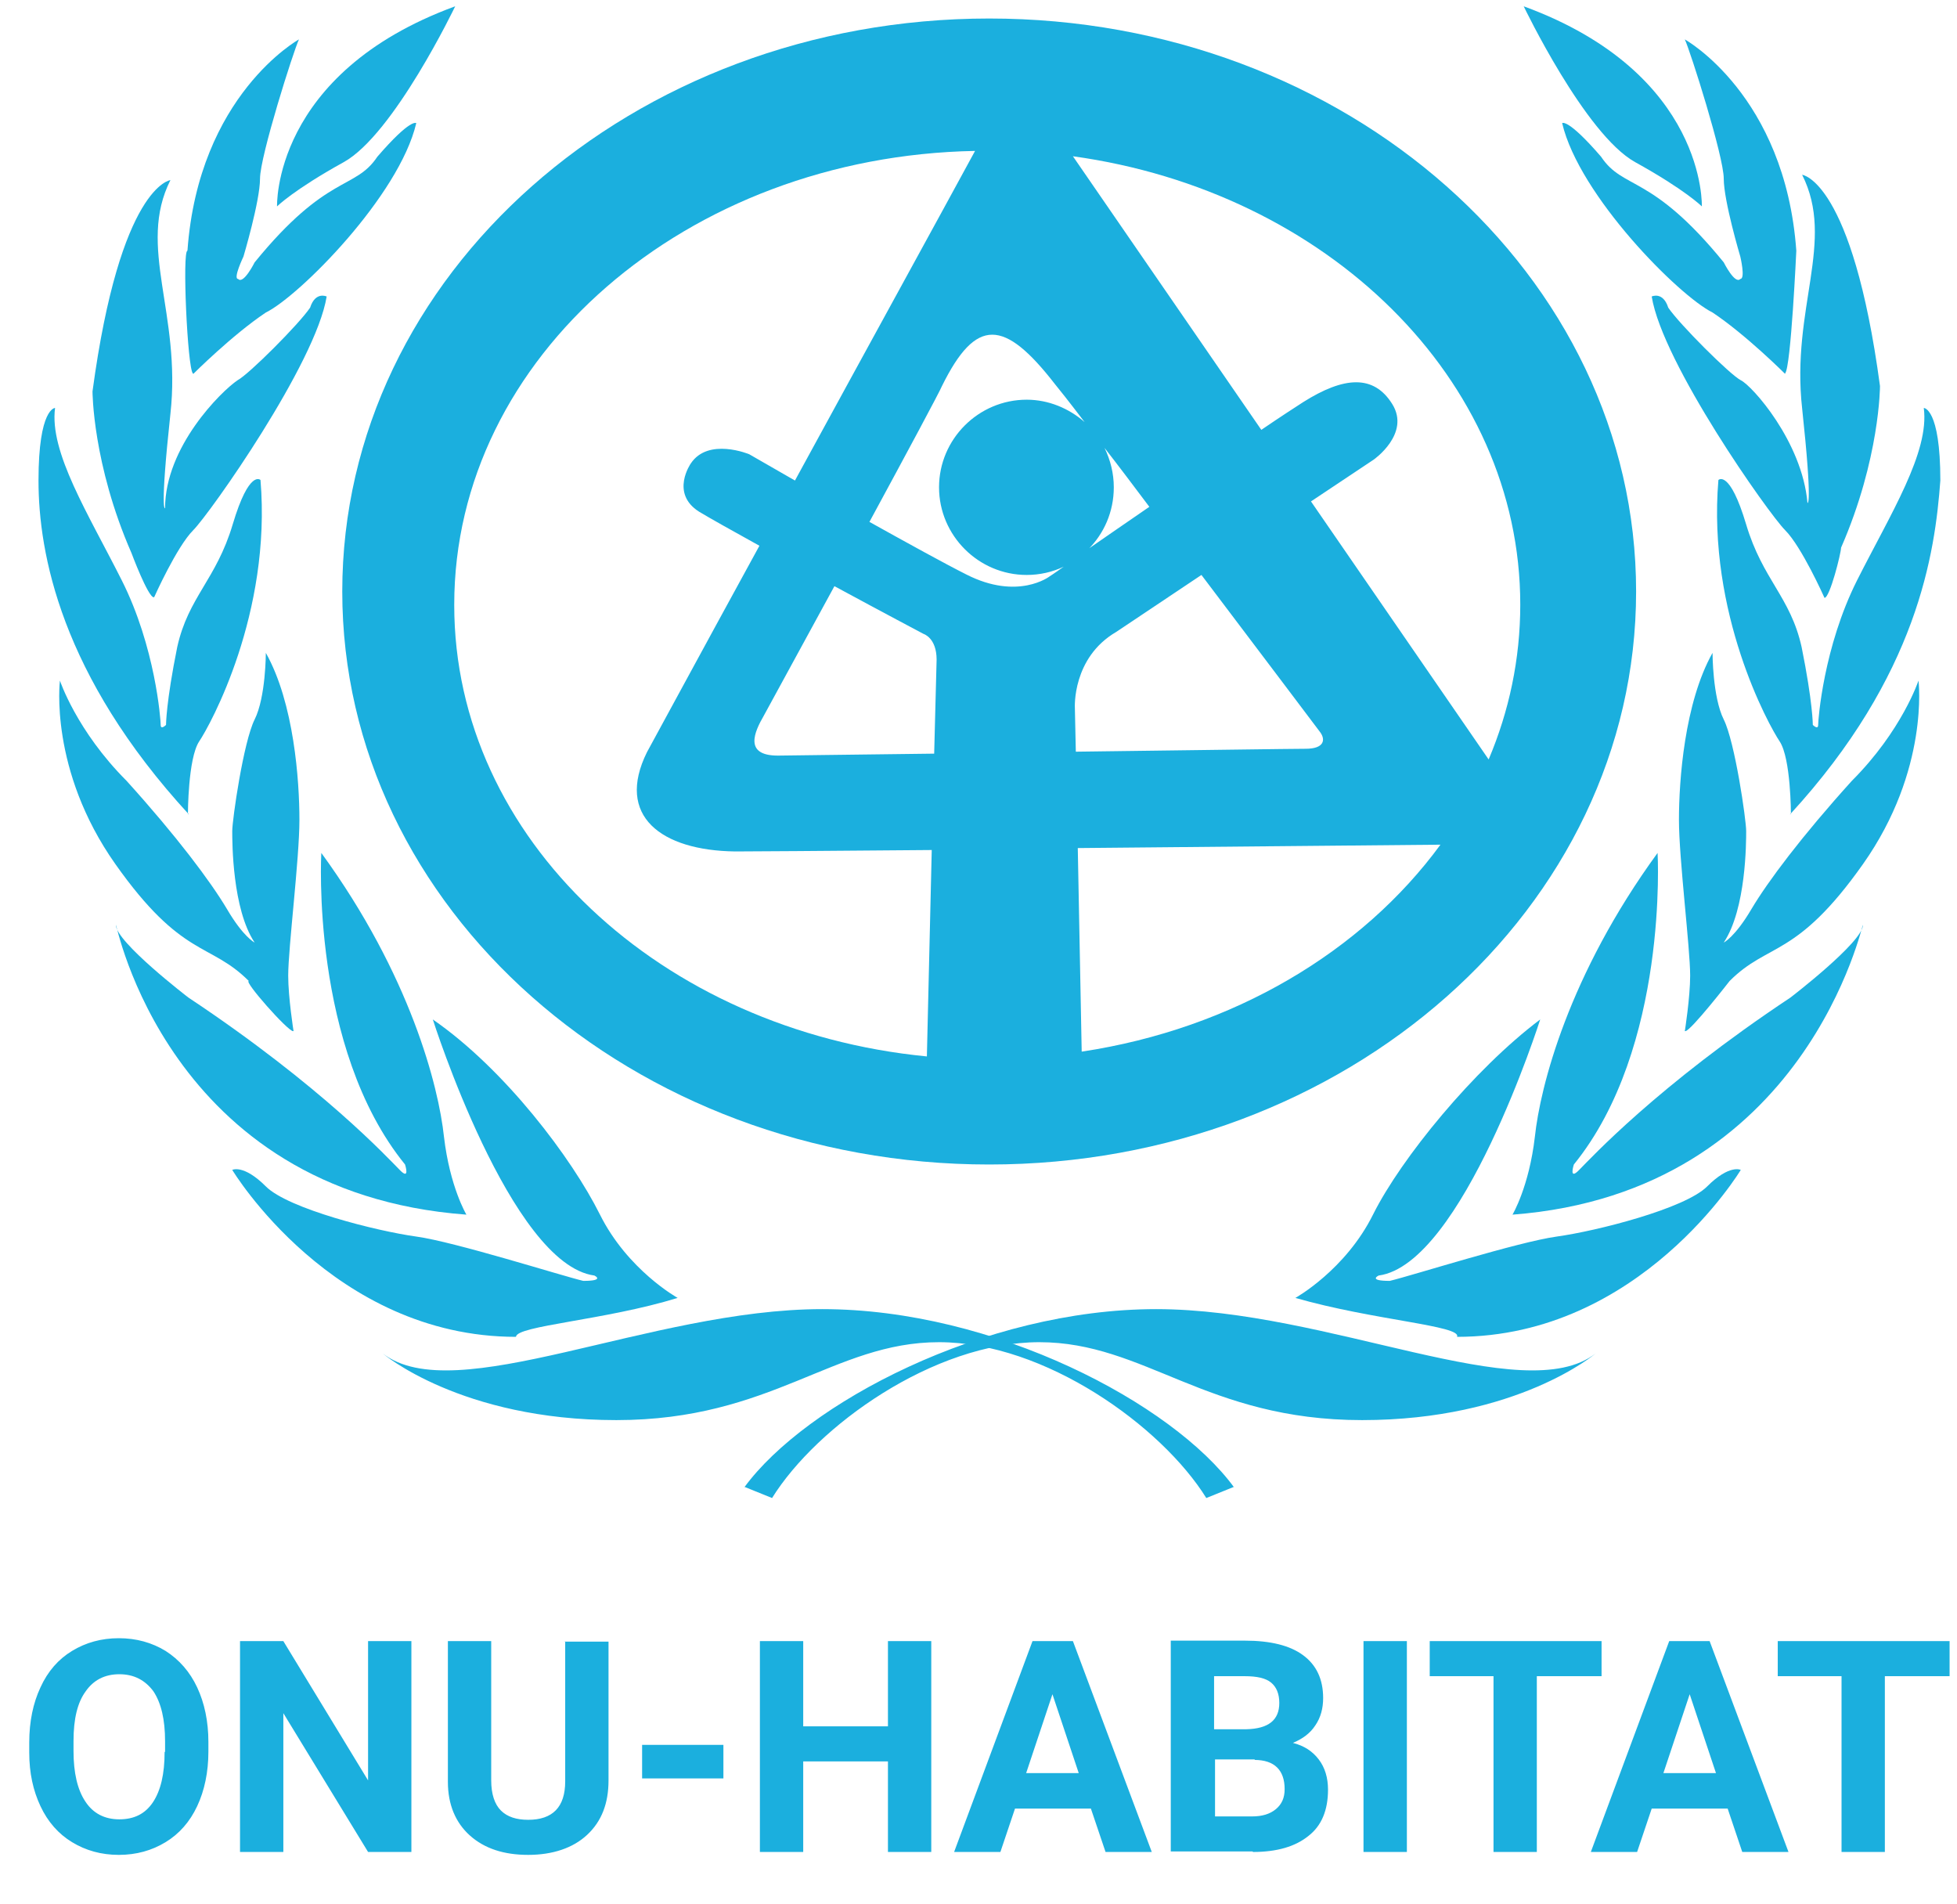 <svg width="37" height="36" viewBox="0 0 37 36" fill="none" xmlns="http://www.w3.org/2000/svg">
<path d="M36.86 31.024H33.611V31.687H34.817V35.01H35.636V31.687H36.86V31.024ZM31.946 32.028L32.443 33.519H31.449L31.946 32.028ZM32.94 35.01H33.814L32.323 31.024H31.559L30.077 35.01H30.952L31.228 34.19H32.664L32.94 35.01ZM30.28 31.024H27.031V31.687H28.237V35.01H29.056V31.687H30.28V31.024ZM26.599 31.024H25.779V35.01H26.599V31.024ZM22.963 31.687H23.534C23.764 31.687 23.93 31.724 24.031 31.807C24.132 31.89 24.187 32.018 24.187 32.193C24.187 32.515 23.985 32.681 23.561 32.69H22.954V31.687H22.963ZM23.718 33.27C24.095 33.27 24.288 33.463 24.288 33.822C24.288 33.988 24.233 34.108 24.123 34.2C24.012 34.292 23.865 34.338 23.672 34.338H22.972V33.261H23.727L23.718 33.27ZM23.69 35.01C24.141 35.01 24.491 34.908 24.739 34.706C24.988 34.513 25.108 34.218 25.108 33.831C25.108 33.611 25.052 33.417 24.933 33.261C24.813 33.104 24.657 33.003 24.445 32.948C24.62 32.874 24.767 32.773 24.868 32.617C24.97 32.469 25.016 32.294 25.016 32.101C25.016 31.742 24.887 31.475 24.638 31.291C24.39 31.107 24.022 31.015 23.534 31.015H22.135V35H23.681L23.69 35.01ZM19.898 32.028L20.395 33.519H19.401L19.898 32.028ZM20.902 35.01H21.776L20.285 31.024H19.521L18.039 35.01H18.914L19.19 34.19H20.625L20.902 35.01ZM17.607 31.024H16.788V32.635H15.186V31.024H14.367V35.01H15.186V33.298H16.788V35.01H17.607V31.024ZM13.677 32.985H12.14V33.62H13.677V32.985ZM10.686 31.024V33.675C10.686 34.163 10.447 34.402 9.986 34.402C9.766 34.402 9.591 34.347 9.471 34.227C9.351 34.108 9.287 33.914 9.287 33.657V31.024H8.468V33.684C8.468 34.117 8.615 34.457 8.882 34.697C9.158 34.945 9.526 35.065 9.986 35.065C10.447 35.065 10.833 34.936 11.1 34.687C11.376 34.43 11.505 34.089 11.505 33.657V31.034H10.677L10.686 31.024ZM7.778 31.024H6.959V33.657L5.357 31.024H4.538V35.01H5.357V32.386L6.959 35.01H7.778V31.024ZM3.112 33.123C3.112 33.537 3.038 33.85 2.891 34.071C2.743 34.292 2.532 34.393 2.256 34.393C1.98 34.393 1.759 34.282 1.611 34.052C1.464 33.831 1.39 33.509 1.39 33.104V32.911C1.39 32.497 1.464 32.184 1.621 31.972C1.768 31.761 1.98 31.65 2.256 31.65C2.532 31.65 2.743 31.761 2.9 31.972C3.047 32.193 3.121 32.506 3.121 32.92V33.114L3.112 33.123ZM3.94 32.929C3.94 32.543 3.866 32.193 3.728 31.899C3.59 31.604 3.388 31.374 3.13 31.209C2.872 31.052 2.578 30.969 2.246 30.969C1.915 30.969 1.621 31.052 1.363 31.209C1.105 31.365 0.903 31.595 0.765 31.899C0.627 32.193 0.553 32.543 0.553 32.939V33.132C0.553 33.519 0.627 33.85 0.765 34.144C0.903 34.439 1.105 34.669 1.363 34.825C1.621 34.982 1.915 35.065 2.246 35.065C2.578 35.065 2.872 34.982 3.13 34.825C3.388 34.669 3.59 34.439 3.728 34.144C3.866 33.85 3.94 33.5 3.94 33.114V32.939V32.929Z" fill="#1BAFDE"/>
<path d="M14.073 28.116C15.232 26.533 18.601 24.748 21.859 24.748C25.117 24.748 28.807 26.644 30.169 25.585C30.169 25.585 28.697 26.846 25.752 26.846C22.807 26.846 21.647 25.373 19.65 25.373C17.653 25.373 15.444 26.956 14.597 28.319L14.073 28.107V28.116Z" fill="#1BAFDE"/>
<path d="M24.491 24.536C24.491 24.536 25.439 24.011 25.963 22.953C26.488 21.904 27.859 20.22 29.12 19.272C29.12 19.272 27.648 23.901 26.065 24.113C26.065 24.113 25.853 24.214 26.276 24.214C26.7 24.113 28.697 23.478 29.433 23.376C30.169 23.275 31.854 22.852 32.277 22.428C32.7 22.005 32.912 22.116 32.912 22.116C32.912 22.116 31.016 25.272 27.547 25.272C27.648 25.061 25.963 24.959 24.491 24.536Z" fill="#1BAFDE"/>
<path d="M28.596 22.962C28.596 22.962 28.909 22.438 29.019 21.49C29.12 20.542 29.654 18.434 31.339 16.124C31.339 16.124 31.55 19.805 29.756 22.014C29.756 22.014 29.654 22.327 29.857 22.116C30.069 21.904 31.329 20.533 33.851 18.858C33.851 18.858 35.222 17.808 35.222 17.486C35.222 17.385 34.173 22.539 28.596 22.962Z" fill="#1BAFDE"/>
<path d="M31.854 19.493C31.854 19.493 31.955 18.858 31.955 18.443C31.955 17.919 31.743 16.235 31.743 15.498C31.743 14.762 31.845 13.29 32.378 12.342C32.378 12.342 32.378 13.179 32.59 13.602C32.802 14.026 33.014 15.498 33.014 15.71C33.014 15.922 33.014 17.183 32.59 17.818C32.59 17.818 32.802 17.716 33.115 17.183C33.428 16.658 34.063 15.811 35.011 14.762C35.959 13.814 36.272 12.866 36.272 12.866C36.272 12.866 36.483 14.55 35.222 16.336C33.961 18.121 33.437 17.808 32.701 18.545C32.701 18.545 31.964 19.493 31.863 19.493" fill="#1BAFDE"/>
<path d="M33.86 15.388C33.86 15.388 33.86 14.339 33.648 14.017C33.437 13.704 32.277 11.596 32.489 9.074C32.489 9.074 32.7 8.863 33.013 9.912C33.326 10.961 33.851 11.283 34.062 12.231C34.274 13.28 34.274 13.704 34.274 13.704C34.274 13.704 34.375 13.805 34.375 13.704C34.375 13.602 34.477 12.231 35.111 10.97C35.747 9.709 36.483 8.55 36.372 7.712C36.372 7.712 36.685 7.712 36.685 9.084C36.584 10.455 36.262 12.765 33.842 15.397" fill="#1BAFDE"/>
<path d="M34.486 11.283C34.486 11.283 34.063 10.335 33.75 10.022C33.437 9.709 31.43 6.866 31.228 5.605C31.228 5.605 31.44 5.503 31.541 5.816C31.753 6.129 32.701 7.077 32.912 7.188C33.124 7.289 34.072 8.347 34.173 9.507C34.173 9.507 34.274 9.608 34.072 7.721C33.86 5.826 34.707 4.565 34.072 3.304C34.072 3.304 35.02 3.405 35.544 7.298C35.544 7.298 35.544 8.669 34.808 10.354C34.808 10.455 34.596 11.302 34.495 11.302" fill="#1BAFDE"/>
<path d="M33.75 7.068C33.75 7.068 33.014 6.332 32.379 5.908C31.744 5.595 29.857 3.7 29.535 2.328C29.535 2.328 29.636 2.227 30.271 2.963C30.694 3.598 31.219 3.276 32.59 4.96C32.59 4.96 32.802 5.384 32.903 5.273C33.004 5.273 32.903 4.85 32.903 4.85C32.903 4.85 32.59 3.801 32.59 3.377C32.59 2.954 31.955 0.957 31.854 0.745C31.854 0.745 33.75 1.794 33.962 4.74C33.962 4.74 33.86 6.948 33.75 7.059" fill="#1BAFDE"/>
<path d="M32.176 3.911C32.176 3.911 32.277 1.39 28.808 0.119C28.808 0.119 29.967 2.54 30.915 3.065C31.863 3.589 32.176 3.902 32.176 3.902" fill="#1BAFDE"/>
<path d="M23.331 28.116C22.172 26.533 18.803 24.748 15.545 24.748C12.287 24.748 8.597 26.644 7.235 25.585C7.235 25.585 8.707 26.846 11.652 26.846C14.597 26.846 15.757 25.373 17.754 25.373C19.751 25.373 21.96 26.956 22.807 28.319L23.331 28.107V28.116Z" fill="#1BAFDE"/>
<path d="M12.812 24.536C12.812 24.536 11.864 24.011 11.339 22.953C10.815 21.904 9.554 20.22 8.183 19.272C8.183 19.272 9.655 23.901 11.238 24.113C11.238 24.113 11.45 24.214 11.027 24.214C10.603 24.113 8.606 23.478 7.87 23.376C7.133 23.275 5.449 22.852 5.026 22.428C4.603 22.005 4.391 22.116 4.391 22.116C4.391 22.116 6.287 25.272 9.756 25.272C9.756 25.061 11.441 24.959 12.812 24.536Z" fill="#1BAFDE"/>
<path d="M8.818 22.962C8.818 22.962 8.505 22.438 8.394 21.49C8.293 20.542 7.759 18.434 6.075 16.124C6.075 16.124 5.863 19.805 7.658 22.014C7.658 22.014 7.759 22.327 7.557 22.116C7.345 21.904 6.084 20.533 3.562 18.858C3.562 18.858 2.191 17.808 2.191 17.486C2.191 17.385 3.139 22.539 8.818 22.962Z" fill="#1BAFDE"/>
<path d="M5.55 19.493C5.55 19.493 5.449 18.858 5.449 18.443C5.449 17.919 5.661 16.235 5.661 15.498C5.661 14.762 5.56 13.29 5.026 12.342C5.026 12.342 5.026 13.179 4.814 13.602C4.602 14.026 4.391 15.498 4.391 15.71C4.391 15.922 4.391 17.183 4.814 17.818C4.814 17.818 4.602 17.716 4.29 17.183C3.977 16.658 3.342 15.811 2.394 14.762C1.446 13.814 1.133 12.866 1.133 12.866C1.133 12.866 0.921 14.55 2.182 16.336C3.443 18.121 3.967 17.808 4.704 18.545C4.602 18.545 5.44 19.493 5.541 19.493" fill="#1BAFDE"/>
<path d="M3.553 15.388C3.553 15.388 3.553 14.339 3.765 14.017C3.977 13.704 5.136 11.596 4.925 9.074C4.925 9.074 4.713 8.863 4.4 9.912C4.087 10.961 3.562 11.283 3.351 12.231C3.139 13.28 3.139 13.704 3.139 13.704C3.139 13.704 3.038 13.805 3.038 13.704C3.038 13.602 2.937 12.231 2.302 10.97C1.667 9.709 0.93 8.55 1.041 7.712C1.041 7.712 0.728 7.712 0.728 9.084C0.728 10.455 1.151 12.765 3.572 15.397" fill="#1BAFDE"/>
<path d="M2.918 11.283C2.918 11.283 3.341 10.335 3.654 10.022C3.967 9.709 5.974 6.865 6.176 5.605C6.176 5.605 5.964 5.503 5.863 5.816C5.652 6.129 4.704 7.077 4.492 7.188C4.179 7.399 3.121 8.448 3.121 9.608C3.121 9.608 3.019 9.709 3.222 7.823C3.433 5.927 2.587 4.666 3.222 3.405C3.222 3.405 2.274 3.506 1.749 7.399C1.749 7.399 1.749 8.771 2.486 10.455C2.486 10.455 2.798 11.292 2.909 11.292" fill="#1BAFDE"/>
<path d="M3.655 7.068C3.655 7.068 4.391 6.332 5.026 5.908C5.661 5.595 7.548 3.7 7.87 2.328C7.87 2.328 7.769 2.227 7.134 2.963C6.71 3.598 6.186 3.276 4.814 4.96C4.814 4.96 4.603 5.384 4.502 5.273C4.4 5.273 4.603 4.85 4.603 4.85C4.603 4.85 4.916 3.801 4.916 3.377C4.916 2.954 5.551 0.957 5.652 0.745C5.652 0.745 3.756 1.794 3.544 4.74C3.443 4.74 3.544 6.948 3.646 7.059" fill="#1BAFDE"/>
<path d="M5.238 3.911C5.238 3.911 5.137 1.39 8.606 0.119C8.606 0.119 7.447 2.54 6.499 3.065C5.551 3.589 5.238 3.902 5.238 3.902" fill="#1BAFDE"/>
<path d="M24.786 9.479L25.973 8.688C25.973 8.688 26.672 8.2 26.323 7.639C25.973 7.077 25.412 7.114 24.638 7.602C24.482 7.703 24.197 7.887 23.847 8.126L20.285 2.954C25.08 3.617 28.743 7.16 28.743 11.43C28.743 12.461 28.531 13.446 28.145 14.357L24.786 9.479ZM20.451 19.879L20.377 16.032C23.221 16.005 26.157 15.977 27.234 15.968C25.752 17.992 23.313 19.447 20.46 19.879M8.588 11.43C8.588 6.755 12.978 2.954 18.435 2.853C17.791 4.04 16.355 6.654 15.03 9.084C14.515 8.789 14.165 8.587 14.165 8.587C14.165 8.587 13.392 8.264 13.061 8.761C13.061 8.761 12.665 9.323 13.217 9.673C13.383 9.774 13.824 10.022 14.358 10.317C13.199 12.434 12.269 14.155 12.232 14.219C11.634 15.425 12.499 16.078 13.898 16.096C14.045 16.096 15.601 16.087 17.616 16.069L17.524 19.971C12.499 19.483 8.588 15.857 8.588 11.44M20.57 10.39C20.874 10.087 21.058 9.673 21.058 9.212C21.058 8.946 20.994 8.697 20.883 8.467C21.141 8.798 21.426 9.176 21.73 9.581C21.298 9.875 20.893 10.16 20.57 10.381M20.322 13.382C20.322 13.382 20.267 12.434 21.104 11.946L22.715 10.869C23.875 12.406 24.859 13.704 24.96 13.842C25.062 13.98 25.043 14.155 24.684 14.155C24.418 14.155 22.605 14.182 20.34 14.21L20.322 13.382ZM15.776 11.081C16.677 11.569 17.46 11.983 17.46 11.983C17.46 11.983 17.708 12.056 17.708 12.47L17.662 14.247C16.079 14.265 14.818 14.284 14.708 14.284C14.055 14.284 14.266 13.832 14.441 13.529C14.772 12.921 15.269 12.01 15.776 11.081ZM19.945 7.261C20 7.326 20.212 7.593 20.506 7.979C20.212 7.721 19.825 7.556 19.411 7.556C18.5 7.556 17.754 8.301 17.754 9.212C17.754 10.123 18.5 10.869 19.411 10.869C19.659 10.869 19.899 10.814 20.11 10.713C19.945 10.832 19.843 10.897 19.843 10.897C19.843 10.897 19.245 11.357 18.27 10.86C17.883 10.666 17.165 10.271 16.438 9.866C17.156 8.541 17.764 7.409 17.809 7.298C18.454 5.991 18.988 6.028 19.945 7.261ZM18.702 0.35C11.947 0.35 6.471 5.2 6.471 11.182C6.471 17.164 11.947 22.014 18.702 22.014C25.457 22.014 30.933 17.164 30.933 11.182C30.933 5.2 25.457 0.35 18.702 0.35Z" fill="#1BAFDE"/>
</svg>
